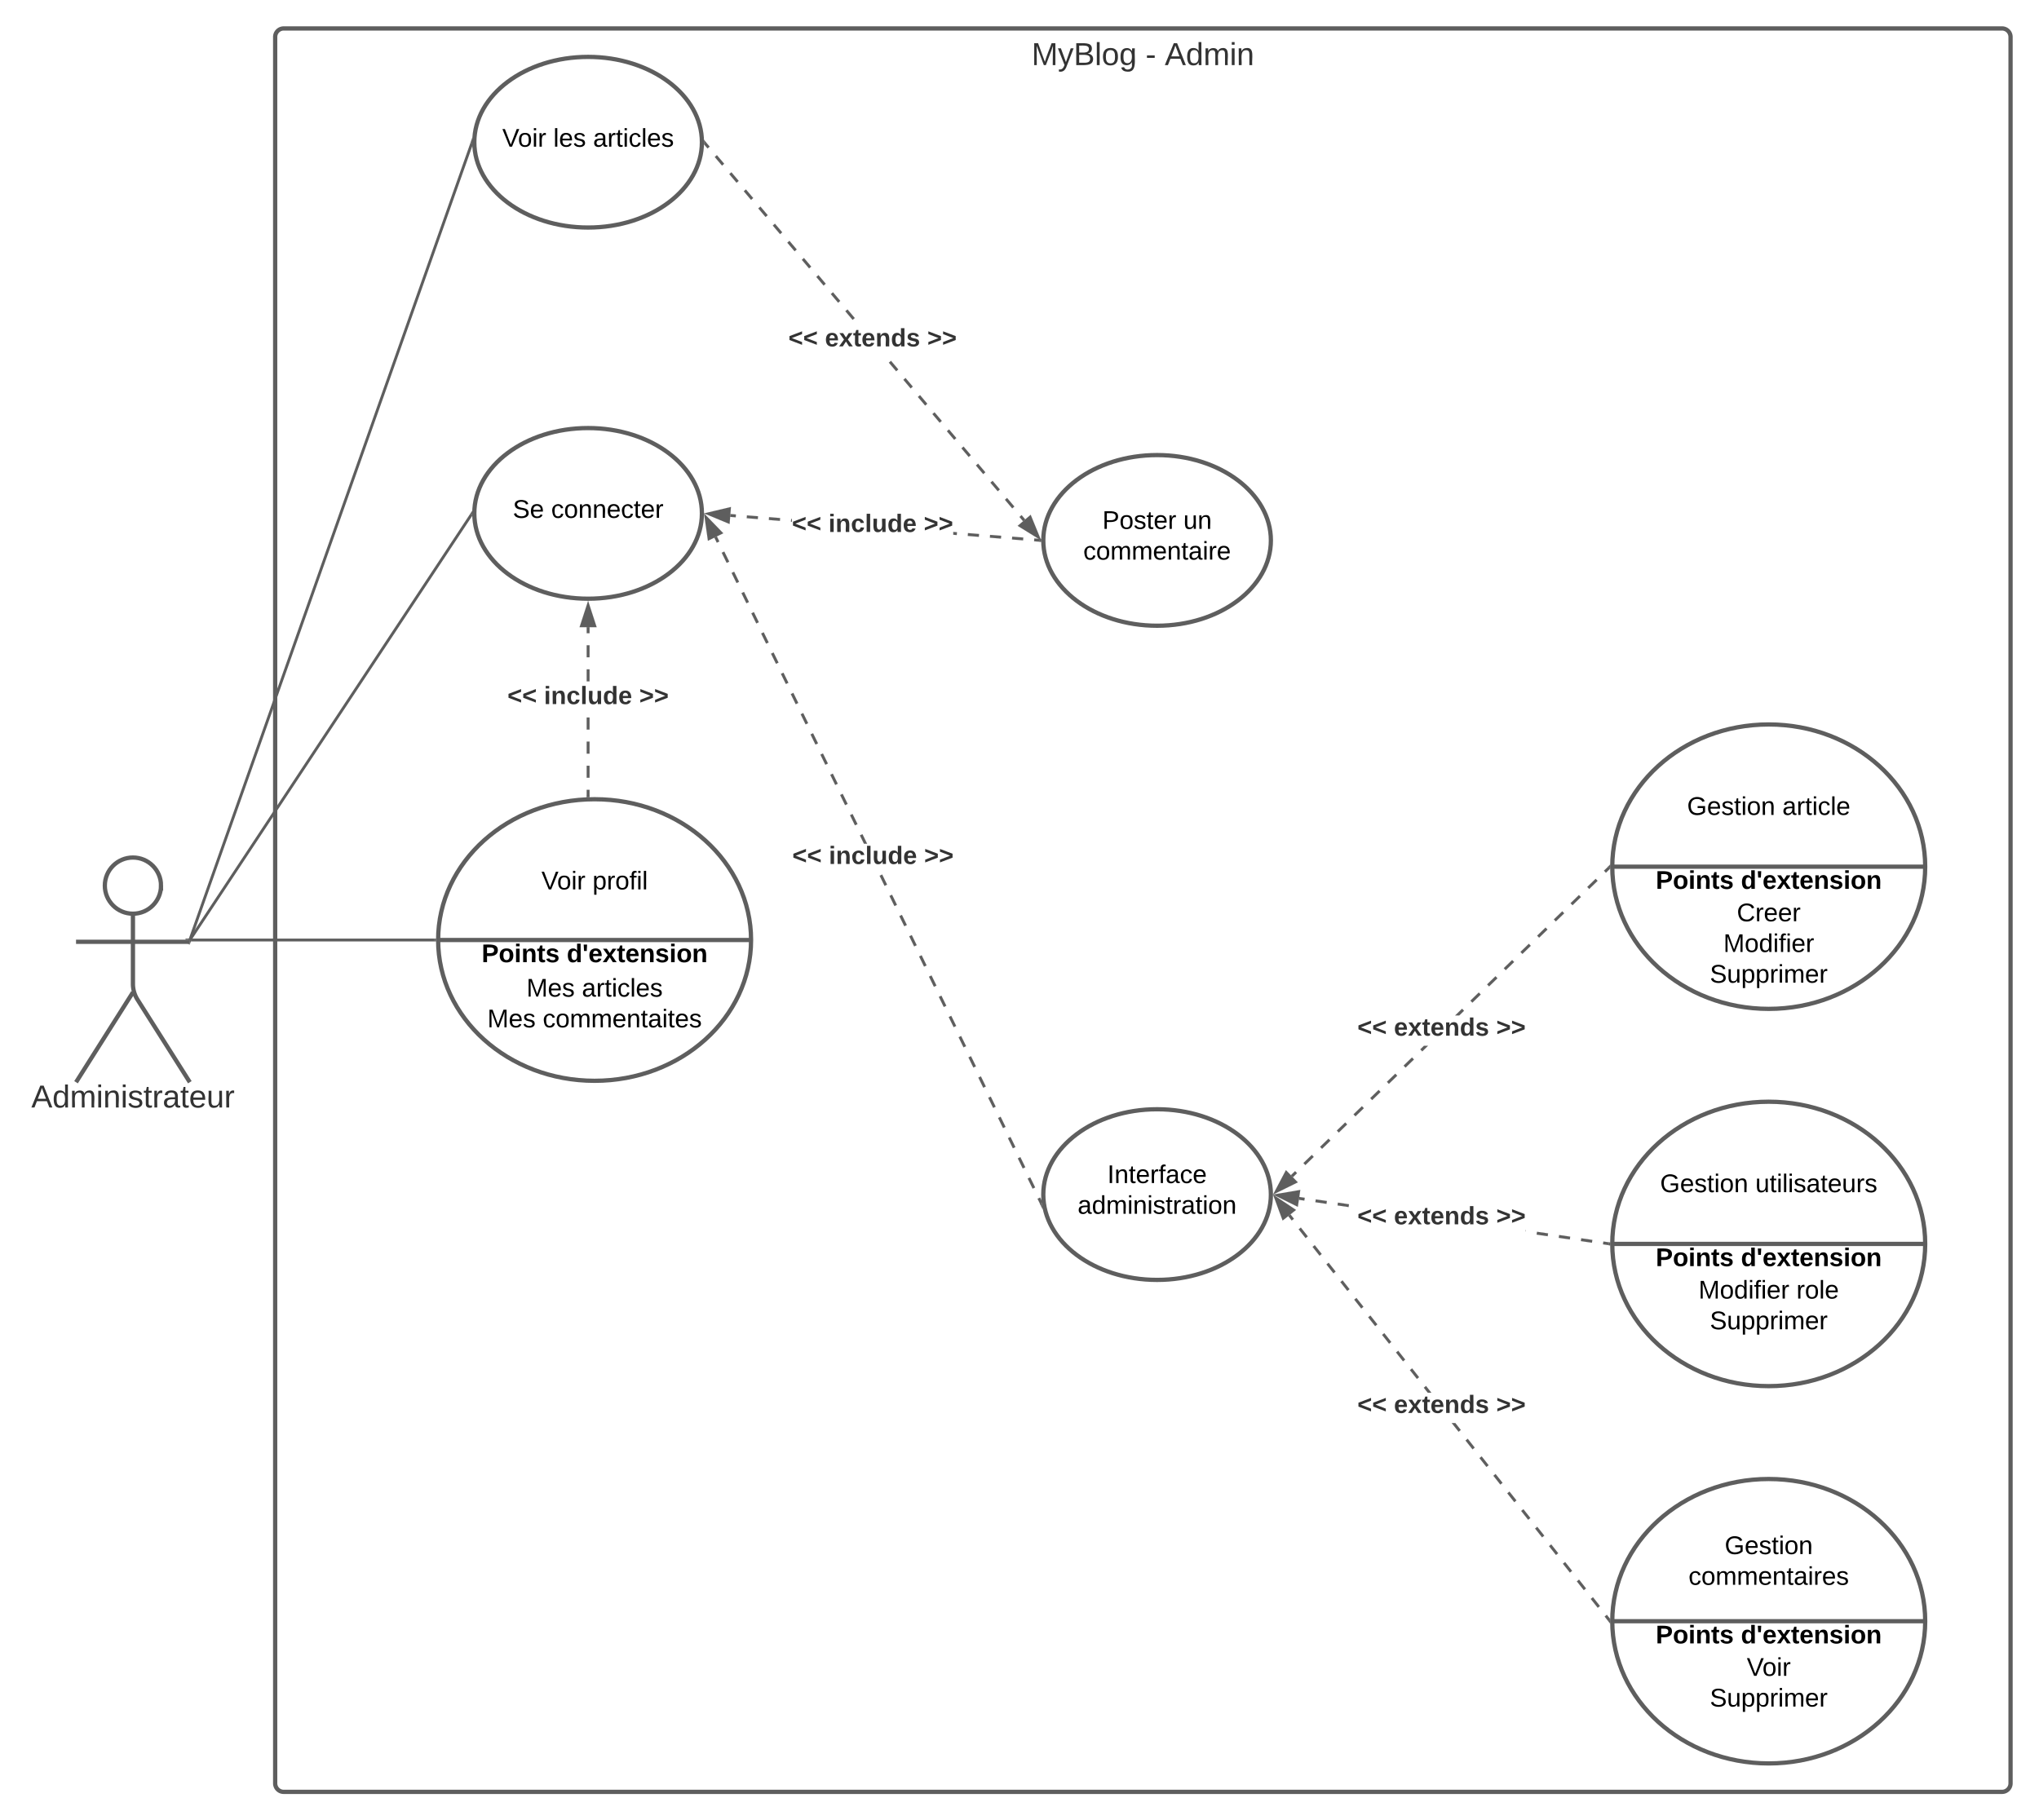 <svg xmlns="http://www.w3.org/2000/svg" xmlns:xlink="http://www.w3.org/1999/xlink" xmlns:lucid="lucid" width="1433.45" height="1280"><g transform="translate(13.451 -20)" lucid:page-tab-id="QV2JixvTphV6"><path d="M0 0h1870.87v1322.84H0z" fill="#fff"/><path d="M180 46a6 6 0 0 1 6-6h1208a6 6 0 0 1 6 6v1228a6 6 0 0 1-6 6H186a6 6 0 0 1-6-6z" stroke="#5e5e5e" stroke-width="3" fill-opacity="0"/><use xlink:href="#a" transform="matrix(1,0,0,1,188,48) translate(523.759 17.778)"/><use xlink:href="#b" transform="matrix(1,0,0,1,188,48) translate(603.883 17.778)"/><use xlink:href="#c" transform="matrix(1,0,0,1,188,48) translate(617.401 17.778)"/><path d="M99.75 642.75c0 10.9-8.84 19.75-19.75 19.75-10.9 0-19.75-8.84-19.75-19.75C60.25 631.85 69.1 623 80 623c10.9 0 19.75 8.84 19.75 19.75z" stroke="#5e5e5e" stroke-width="3" fill="#fff"/><path d="M80 662.5v49.3a20.7 20.7 0 0 0 3.2 11.07L120 781m-40-63.2L40 781m0-98.75h80" stroke="#5e5e5e" stroke-width="3" fill="none"/><path d="M40 629a6 6 0 0 1 6-6h68a6 6 0 0 1 6 6v168a6 6 0 0 1-6 6H46a6 6 0 0 1-6-6z" fill="none"/><use xlink:href="#d" transform="matrix(1,0,0,1,-40,781) translate(48.549 17.778)"/><path d="M480 381c0 33.14-35.82 60-80 60s-80-26.86-80-60 35.82-60 80-60 80 26.86 80 60z" stroke="#5e5e5e" stroke-width="3" fill="#fff"/><use xlink:href="#e" transform="matrix(1,0,0,1,320,321) translate(27.03 63.15)"/><use xlink:href="#f" transform="matrix(1,0,0,1,320,321) translate(54.03 63.15)"/><path d="M480 120c0 33.14-35.82 60-80 60s-80-26.86-80-60 35.82-60 80-60 80 26.86 80 60z" stroke="#5e5e5e" stroke-width="3" fill="#fff"/><use xlink:href="#g" transform="matrix(1,0,0,1,320,60) translate(19.655 63.15)"/><use xlink:href="#h" transform="matrix(1,0,0,1,320,60) translate(55.555 63.15)"/><use xlink:href="#i" transform="matrix(1,0,0,1,320,60) translate(83.505 63.15)"/><path d="M880 400c0 33.14-35.82 60-80 60s-80-26.86-80-60 35.82-60 80-60 80 26.86 80 60z" stroke="#5e5e5e" stroke-width="3" fill="#fff"/><use xlink:href="#j" transform="matrix(1,0,0,1,720,340) translate(41.53 51.9)"/><use xlink:href="#k" transform="matrix(1,0,0,1,720,340) translate(98.48 51.9)"/><use xlink:href="#l" transform="matrix(1,0,0,1,720,340) translate(28.105 73.5)"/><path d="M120.33 680.06l197.84-559.12" stroke="#5e5e5e" stroke-width="2" fill="none"/><path d="M121.28 680.37l-1.34 3.8-1.16-.42H120v-3h-.97l.37-1.05zM318.6 116.86v.2l-.1 2.92v.43l.03.7-1.3-.47 1.33-3.8z" stroke="#5e5e5e" stroke-width=".05" fill="#5e5e5e"/><path d="M120.55 680.17l197.4-298.34" stroke="#5e5e5e" stroke-width="2" fill="none"/><path d="M119.18 684.05l-.46-.3h.66zm2.22-3.35l-1.4 2.1v-2.05h-1.03l.76-1.16zM318.5 380.98v.43l.04.85-1.44-.95 1.46-2.2zM707.3 385.23l-1.52 1.3-2.55-3.02 1.53-1.28zm-7.64-9.04l-1.53 1.3-5.1-6.04 1.53-1.3zm-10.2-12.06l-1.53 1.3-5.1-6.03 1.53-1.28zm-10.2-12.05l-1.53 1.28-5.1-6.02 1.53-1.3zm-10.2-12.06l-1.53 1.3-5.1-6.03 1.53-1.28zM658.86 328l-1.53 1.28-5.1-6.02 1.53-1.3zm-10.2-12.06l-1.53 1.3-5.1-6.03 1.53-1.28zm-10.2-12.05l-1.53 1.28-5.1-6.02 1.53-1.3zm-10.2-12.06l-1.53 1.3-5.1-6.03 1.53-1.3zm-10.2-12.05l-1.53 1.28-5.1-6.02 1.53-1.3zm-30.6-36.16l-1.53 1.3-5.1-6.04 1.53-1.3zm-10.2-12.05l-1.53 1.28-5.1-6.03 1.53-1.3zm-10.2-12.06l-1.53 1.3-5.1-6.04 1.53-1.3zm-10.2-12.05l-1.53 1.28-5.1-6.03 1.53-1.3zm-10.2-12.07l-1.53 1.3-5.1-6.03 1.53-1.3zm-10.2-12.05l-1.53 1.3-5.1-6.03 1.53-1.3zm-10.2-12.05l-1.53 1.3-5.1-6.03 1.53-1.3zm-10.2-12.05l-1.53 1.3-5.1-6.03 1.53-1.3zm-10.2-12.05l-1.53 1.3-5.1-6.03 1.53-1.3zm-10.2-12.05l-1.53 1.3-5.1-6.03 1.53-1.3zm-10.2-12.05l-1.53 1.3-2.55-3.02 1.53-1.28z" stroke="#5e5e5e" stroke-width=".05" fill="#5e5e5e"/><path d="M482.93 120.14l-1.47 1.24.04-1.36v-.43l-.05-1.2z" fill="#5e5e5e"/><path d="M482.96 120.14l-1.53 1.3.05-1.42v-.43l-.06-1.28zm-1.44-.55v.42l-.04 1.3 1.4-1.2-1.4-1.65z" stroke="#5e5e5e" stroke-width=".05" fill="#5e5e5e"/><path d="M716.4 397.53l-12.75-7.9 7.08-5.98z" fill="#5e5e5e"/><path d="M718.5 400l-16.54-10.24 9.17-7.77zm-13.15-10.5l8.97 5.56-4-9.76z" stroke="#5e5e5e" stroke-width=".05" fill="#5e5e5e"/><use xlink:href="#m" transform="matrix(1,0,0,1,540.815,249.333) translate(0.005 14.222)"/><use xlink:href="#n" transform="matrix(1,0,0,1,540.815,249.333) translate(25.684 14.222)"/><use xlink:href="#o" transform="matrix(1,0,0,1,540.815,249.333) translate(97.635 14.222)"/><path d="M717.58 398.92l-.16 2-3.88-.3.16-2zm-11.65-.93l-.16 1.98-7.77-.62.16-2zm-15.54-1.26l-.17 2-7.77-.63.16-1.98zm-15.55-1.24l-.16 2-7.78-.63.16-2zm-15.54-1.25l-.15 2-2.43-.2v-2zm-116.02-9.3v2l-.68-.05.16-2zm-8.3-.66l-.15 1.98-7.77-.62.16-2zm-15.53-1.26l-.16 2-7.78-.63.16-1.98zm-15.54-1.25l-.15 2-3.9-.32.17-2z" stroke="#5e5e5e" stroke-width=".05" fill="#5e5e5e"/><path d="M498.58 387.02l-13.85-5.76 14.6-3.48z" fill="#5e5e5e"/><path d="M499.46 388.47L481.5 381l18.92-4.5zm-11.5-6.95l9.73 4.05.5-6.5z" stroke="#5e5e5e" stroke-width=".05" fill="#5e5e5e"/><path d="M718.53 399l-.03.98v.43l.02.6-1.12-.08.16-2z" fill="#5e5e5e"/><path d="M718.56 398.98l-.03 1v.43l.02.63-1.18-.1.16-2.04zm-1.13 1.9l1.07.1-.02-.57V400l.02-.96-.92-.07z" stroke="#5e5e5e" stroke-width=".05" fill="#5e5e5e"/><use xlink:href="#m" transform="matrix(1,0,0,1,543.284,379.833) translate(0.005 14.222)"/><use xlink:href="#p" transform="matrix(1,0,0,1,543.284,379.833) translate(25.684 14.222)"/><use xlink:href="#o" transform="matrix(1,0,0,1,543.284,379.833) translate(92.696 14.222)"/><path d="M880 860c0 33.14-35.82 60-80 60s-80-26.86-80-60 35.82-60 80-60 80 26.86 80 60z" stroke="#5e5e5e" stroke-width="3" fill="#fff"/><use xlink:href="#q" transform="matrix(1,0,0,1,720,800) translate(45.03 51.9)"/><use xlink:href="#r" transform="matrix(1,0,0,1,720,800) translate(24.13 73.5)"/><path d="M719.5 865.6l-1.8.9-1.74-3.56 1.8-.88zm-5.22-10.64l-1.8.88-3.46-7.1 1.8-.87zm-6.93-14.2l-1.8.9-3.47-7.1 1.8-.9zm-6.94-14.2l-1.8.9-3.46-7.1 1.8-.88zm-6.93-14.18l-1.8.88-3.47-7.1 1.8-.88zm-6.94-14.2l-1.8.88-3.47-7.1 1.8-.87zm-6.94-14.2l-1.8.9-3.47-7.1 1.8-.9zm-6.95-14.2l-1.8.9-3.46-7.1 1.8-.88zm-6.93-14.18l-1.8.88-3.47-7.1 1.8-.88zm-6.94-14.2l-1.8.88-3.47-7.1 1.8-.87zm-6.94-14.2l-1.8.9-3.47-7.1 1.8-.9zm-6.94-14.18l-1.8.87-3.47-7.1 1.8-.88zm-6.94-14.2l-1.8.88-3.46-7.1 1.8-.88zm-6.94-14.2l-1.8.88-3.46-7.1 1.8-.87zm-6.93-14.2l-1.8.9-3.48-7.1 1.8-.9zm-6.95-14.18l-1.8.88-3.47-7.1 1.8-.88zm-6.94-14.2l-1.8.88-3.46-7.1 1.8-.88zm-14.04-28.73h-2.22l-2.87-5.87 1.8-.88zm-6.76-13.84l-1.8.88-3.47-7.1 1.8-.88zm-6.94-14.2l-1.8.88-3.47-7.1 1.8-.87zm-6.94-14.2l-1.8.9-3.47-7.1 1.8-.9zm-6.94-14.2l-1.8.9-3.47-7.1 1.8-.88zm-6.94-14.18l-1.8.88-3.47-7.1 1.8-.88zm-6.94-14.2l-1.8.88-3.46-7.1 1.8-.87zm-6.94-14.2l-1.8.9-3.46-7.1 1.8-.9zm-6.93-14.18l-1.8.87-3.47-7.1 1.8-.87zm-6.94-14.2l-1.8.88-3.48-7.1 1.8-.88zm-6.95-14.2l-1.8.88-3.47-7.1 1.8-.87zM520 457.5l-1.78.9-3.48-7.1 1.8-.9zm-6.93-14.18l-1.8.87-3.46-7.1 1.8-.88zm-6.94-14.2l-1.8.88-3.46-7.1 1.8-.88zm-6.93-14.2l-1.8.88-3.47-7.1 1.8-.87zm-6.94-14.2l-1.8.9-1.73-3.56 1.8-.88z" stroke="#5e5e5e" stroke-width=".05" fill="#5e5e5e"/><path d="M493.35 394.7l-8.33 4.06-2.1-14.85z" fill="#5e5e5e"/><path d="M495.03 394.98l-10.8 5.28L481.5 381zm-9.2 2.28l5.85-2.87-7.34-7.58z" stroke="#5e5e5e" stroke-width=".05" fill="#5e5e5e"/><path d="M718.92 866.27l.48 2.93.2.8-.15.08-1.77-3.62 1.2-.58z" fill="#5e5e5e"/><path d="M718.94 866.27l.5 2.92.18.82-.18.1-1.8-3.67 1.26-.6zm-1.23.2l1.76 3.58.1-.05-.18-.8-.5-2.92-.02-.36z" stroke="#5e5e5e" stroke-width=".05" fill="#5e5e5e"/><use xlink:href="#m" transform="matrix(1,0,0,1,543.549,613.307) translate(0.005 14.222)"/><use xlink:href="#p" transform="matrix(1,0,0,1,543.549,613.307) translate(25.684 14.222)"/><use xlink:href="#o" transform="matrix(1,0,0,1,543.549,613.307) translate(92.696 14.222)"/><path d="M1340 629.42c0 55.23-49.25 100-110 100s-110-44.77-110-100 49.25-100 110-100 110 44.77 110 100zm-220 0h220" stroke="#5e5e5e" stroke-width="3" fill="#fff"/><use xlink:href="#s" transform="matrix(1,0,0,1,1153,549.417) translate(19.6 43.6)"/><use xlink:href="#t" transform="matrix(1,0,0,1,1153,549.417) translate(86.55 43.6)"/><use xlink:href="#u" transform="matrix(1,0,0,1,1153,653.417) translate(54.575 14.4)"/><use xlink:href="#v" transform="matrix(1,0,0,1,1153,653.417) translate(45.1 36)"/><use xlink:href="#w" transform="matrix(1,0,0,1,1153,653.417) translate(35.6 57.6)"/><use xlink:href="#x" transform="matrix(1,0,0,1,1153,653.417) translate(77 79.2)"/><use xlink:href="#y" transform="matrix(1,0,0,1,1120,629.417) translate(30.575 15.6)"/><use xlink:href="#z" transform="matrix(1,0,0,1,1120,629.417) translate(90.425 15.6)"/><path d="M898.4 844.96l-2.94 2.86-1.4-1.44 2.94-2.85zm11.73-11.42l-5.87 5.7-1.4-1.42 5.88-5.7zm11.74-11.42l-5.87 5.7-1.4-1.42 5.87-5.7zm11.74-11.42l-5.86 5.7-1.4-1.42 5.87-5.7zm11.75-11.42l-5.87 5.7-1.4-1.42 5.87-5.7zm11.73-11.42l-5.87 5.7-1.38-1.42 5.87-5.72zm11.74-11.42l-5.87 5.7-1.4-1.42 5.88-5.72zm11.74-11.42l-5.87 5.7-1.4-1.43 5.86-5.7zm5.87-5.7l-1.4-1.45 2.57-2.5h2.87zm29.34-28.56l-3.37 3.28h-2.87l4.85-4.72zm11.74-11.42l-5.86 5.7-1.4-1.43 5.88-5.7zm11.75-11.42l-5.87 5.7-1.4-1.43 5.87-5.72zM1051 696.5l-5.88 5.7-1.4-1.43 5.87-5.7zm11.72-11.42l-5.86 5.7-1.4-1.43 5.87-5.7zm11.74-11.42l-5.87 5.7-1.4-1.43 5.87-5.7zm11.74-11.42l-5.87 5.7-1.4-1.43 5.88-5.7zm11.74-11.42l-5.87 5.7-1.4-1.43 5.87-5.72zm11.74-11.42l-5.87 5.7-1.4-1.43 5.88-5.7zm8.8-8.57l-2.93 2.86-1.4-1.45 2.94-2.85z" stroke="#5e5e5e" stroke-width=".05" fill="#5e5e5e"/><path d="M897.28 851.12l-13.46 6.62 7-13.27z" fill="#5e5e5e"/><path d="M898.95 851.4L881.5 860l9.07-17.2zm-12.8 4.1l9.45-4.67-4.55-4.67z" stroke="#5e5e5e" stroke-width=".05" fill="#5e5e5e"/><path d="M1118.5 629.4l.02 1.4-1.45-1.38 1.46-1.43z" fill="#5e5e5e"/><path d="M1118.53 629.4v1.46l-1.5-1.44 1.53-1.5zm-1.43.02l1.4 1.32-.03-1.33.04-1.35z" stroke="#5e5e5e" stroke-width=".05" fill="#5e5e5e"/><use xlink:href="#m" transform="matrix(1,0,0,1,940.815,734.042) translate(0.005 14.222)"/><use xlink:href="#n" transform="matrix(1,0,0,1,940.815,734.042) translate(25.684 14.222)"/><use xlink:href="#o" transform="matrix(1,0,0,1,940.815,734.042) translate(97.635 14.222)"/><path d="M1340 1160c0 55.23-49.25 100-110 100s-110-44.77-110-100 49.25-100 110-100 110 44.77 110 100zm-220 0h220" stroke="#5e5e5e" stroke-width="3" fill="#fff"/><use xlink:href="#A" transform="matrix(1,0,0,1,1153,1080) translate(46.025 32.8)"/><use xlink:href="#B" transform="matrix(1,0,0,1,1153,1080) translate(20.6 54.4)"/><use xlink:href="#C" transform="matrix(1,0,0,1,1153,1184) translate(61.55 14.4)"/><use xlink:href="#w" transform="matrix(1,0,0,1,1153,1184) translate(35.6 36)"/><use xlink:href="#x" transform="matrix(1,0,0,1,1153,1184) translate(77 57.6)"/><use xlink:href="#y" transform="matrix(1,0,0,1,1120,1160) translate(30.575 15.6)"/><use xlink:href="#z" transform="matrix(1,0,0,1,1120,1160) translate(90.425 15.6)"/><path d="M1340 894.7c0 55.24-49.25 100-110 100s-110-44.76-110-100c0-55.22 49.25-100 110-100s110 44.78 110 100zm-220 0h220" stroke="#5e5e5e" stroke-width="3" fill="#fff"/><use xlink:href="#s" transform="matrix(1,0,0,1,1153,814.709) translate(0.625 43.6)"/><use xlink:href="#D" transform="matrix(1,0,0,1,1153,814.709) translate(67.575 43.6)"/><use xlink:href="#E" transform="matrix(1,0,0,1,1153,918.709) translate(27.65 14.4)"/><use xlink:href="#F" transform="matrix(1,0,0,1,1153,918.709) translate(96.45 14.4)"/><use xlink:href="#w" transform="matrix(1,0,0,1,1153,918.709) translate(35.6 36)"/><use xlink:href="#x" transform="matrix(1,0,0,1,1153,918.709) translate(77 57.6)"/><g><use xlink:href="#y" transform="matrix(1,0,0,1,1120,894.709) translate(30.575 15.6)"/><use xlink:href="#z" transform="matrix(1,0,0,1,1120,894.709) translate(90.425 15.6)"/></g><path d="M1117.65 893.57l-.28 1.98-3.9-.57.3-1.98zm-11.66-1.7l-.3 1.98-7.77-1.14.3-1.97zm-15.56-2.28l-.3 1.97-7.76-1.14.3-1.98zm-15.55-2.3l-.3 2-7.77-1.15.3-1.98zm-15.56-2.27l-.15 1.07-.02-1.1zm-124.4-18.2l-.3 1.96-7.76-1.14.28-1.98zm-15.55-2.3l-.3 2-7.78-1.15.3-1.98zm-15.56-2.27l-.3 1.98-3.88-.57.3-1.98z" stroke="#5e5e5e" stroke-width=".05" fill="#5e5e5e"/><path d="M898.15 867.12l-13.45-6.65 14.8-2.52z" fill="#5e5e5e"/><path d="M898.94 868.63L881.5 860l19.18-3.27zm-11.04-7.7l9.46 4.7.94-6.46z" stroke="#5e5e5e" stroke-width=".05" fill="#5e5e5e"/><path d="M1118.52 893.7l-.02 1v1.02l-1.16-.17.3-1.98z" fill="#5e5e5e"/><path d="M1118.55 893.68l-.02 1.02v1.05l-1.22-.18.3-2.03zm-1.18 1.85l1.12.16-.03-1 .03-.98-.85-.12z" stroke="#5e5e5e" stroke-width=".05" fill="#5e5e5e"/><g><use xlink:href="#m" transform="matrix(1,0,0,1,940.815,866.688) translate(0.005 14.222)"/><use xlink:href="#n" transform="matrix(1,0,0,1,940.815,866.688) translate(25.684 14.222)"/><use xlink:href="#o" transform="matrix(1,0,0,1,940.815,866.688) translate(97.635 14.222)"/></g><path d="M1118.66 1158.6l-1.57 1.24-2.45-3.1 1.57-1.24zm-7.33-9.3l-1.57 1.25-4.9-6.2 1.58-1.23zm-9.78-12.37l-1.57 1.24-4.9-6.2 1.58-1.23zm-9.78-12.37l-1.57 1.24-4.9-6.2 1.58-1.23zm-9.78-12.38l-1.58 1.24-4.88-6.2 1.57-1.23zm-9.78-12.38l-1.57 1.24-4.9-6.2 1.58-1.23zm-9.78-12.38l-1.57 1.24-4.9-6.2 1.58-1.23zm-9.78-12.38l-1.57 1.24-4.9-6.2 1.57-1.23zm-9.78-12.38l-1.57 1.24-4.88-6.18 1.57-1.24zm-9.78-12.37l-1.57 1.23-4.9-6.2 1.58-1.23zm-9.78-12.4l-1.57 1.25-4.9-6.2 1.58-1.23zm-9.78-12.37l-1.57 1.24-4.82-6.1h2.55zm-20.7-26.2h-2.54l-2.77-3.5 1.57-1.25zm-8.63-10.93l-1.56 1.24-4.9-6.2 1.58-1.23zm-9.77-12.38l-1.57 1.24-4.9-6.2 1.58-1.23zm-9.78-12.38l-1.57 1.24-4.9-6.2 1.58-1.23zm-9.78-12.38l-1.57 1.24-4.9-6.2 1.58-1.23zm-9.78-12.38l-1.58 1.24-4.9-6.2 1.58-1.23zm-9.8-12.38l-1.56 1.25-4.88-6.2 1.56-1.23zm-9.76-12.37l-1.57 1.24-4.9-6.2 1.57-1.23zm-9.78-12.38L914.2 903l-4.9-6.2 1.57-1.24zm-9.78-12.38l-1.57 1.24-4.88-6.18 1.57-1.24zM896.2 877l-1.57 1.23-2.45-3.1 1.57-1.23z" stroke="#5e5e5e" stroke-width=".05" fill="#5e5e5e"/><path d="M896 870.86l-7.3 5.75-5.2-14.06z" fill="#5e5e5e"/><path d="M897.7 870.8l-9.45 7.45L881.5 860zm-8.53 4.17l5.12-4.04-8.8-5.85z" stroke="#5e5e5e" stroke-width=".05" fill="#5e5e5e"/><path d="M1118.5 1160l.02 1.64-1.44-1.83 1.45-1.13z" fill="#5e5e5e"/><path d="M1118.53 1160l.02 1.7-1.5-1.9 1.5-1.18zm-1.4-.18l1.36 1.75-.03-1.58.03-1.28z" stroke="#5e5e5e" stroke-width=".05" fill="#5e5e5e"/><g><use xlink:href="#m" transform="matrix(1,0,0,1,940.815,999.333) translate(0.005 14.222)"/><use xlink:href="#n" transform="matrix(1,0,0,1,940.815,999.333) translate(25.684 14.222)"/><use xlink:href="#o" transform="matrix(1,0,0,1,940.815,999.333) translate(97.635 14.222)"/></g><path d="M514.56 681c0 54.68-49.24 99-110 99-60.75 0-110-44.32-110-99s49.25-99 110-99 110 44.32 110 99zm-220 0h220" stroke="#5e5e5e" stroke-width="3" fill="#fff"/><g><use xlink:href="#g" transform="matrix(1,0,0,1,327.564,601.8) translate(39.625 43.6)"/><use xlink:href="#G" transform="matrix(1,0,0,1,327.564,601.8) translate(75.525 43.6)"/></g><g><use xlink:href="#H" transform="matrix(1,0,0,1,327.564,705) translate(29.1 15.8)"/><use xlink:href="#I" transform="matrix(1,0,0,1,327.564,705) translate(68.05 15.8)"/><use xlink:href="#H" transform="matrix(1,0,0,1,327.564,705) translate(1.6 37.4)"/><use xlink:href="#J" transform="matrix(1,0,0,1,327.564,705) translate(40.55 37.4)"/></g><g><use xlink:href="#y" transform="matrix(1,0,0,1,294.564,681) translate(30.575 15.6)"/><use xlink:href="#z" transform="matrix(1,0,0,1,294.564,681) translate(90.425 15.6)"/></g><path d="M292.06 681H121" stroke="#5e5e5e" stroke-width="2" fill="none"/><path d="M293.06 681l.02 1h-1.04v-2h1.05zM121.03 682H120v-1.25h-3V680h4.03zM401 579.6h-2v-4.23h2zm0-12.7h-2v-8.47h2zm0-16.94h-2v-8.48h2zm0-16.95h-2v-8.46h2zm0-33.88h-2v-8.47h2zm0-16.94h-2v-8.47h2zm0-16.94h-2V461h2z" stroke="#5e5e5e" stroke-width=".05" fill="#5e5e5e"/><path d="M404.63 460h-9.26l4.63-14.26z" fill="#5e5e5e"/><path d="M406 461h-12l6-18.5zm-9.26-2h6.52L400 448.97z" stroke="#5e5e5e" stroke-width=".05" fill="#5e5e5e"/><path d="M401 580.56l-2 .1v-1.08h2z" fill="#5e5e5e"/><path d="M401.02 580.58l-2.04.1v-1.13h2.04zm-2-.98v1.03l1.96-.1v-.92z" stroke="#5e5e5e" stroke-width=".05" fill="#5e5e5e"/><g><use xlink:href="#m" transform="matrix(1,0,0,1,343.284,500.886) translate(0.005 14.222)"/><use xlink:href="#p" transform="matrix(1,0,0,1,343.284,500.886) translate(25.684 14.222)"/><use xlink:href="#o" transform="matrix(1,0,0,1,343.284,500.886) translate(92.696 14.222)"/></g><defs><path fill="#333" d="M240 0l2-218c-23 76-54 145-80 218h-23L58-218 59 0H30v-248h44l77 211c21-75 51-140 76-211h43V0h-30" id="K"/><path fill="#333" d="M179-190L93 31C79 59 56 82 12 73V49c39 6 53-20 64-50L1-190h34L92-34l54-156h33" id="L"/><path fill="#333" d="M160-131c35 5 61 23 61 61C221 17 115-2 30 0v-248c76 3 177-17 177 60 0 33-19 50-47 57zm-97-11c50-1 110 9 110-42 0-47-63-36-110-37v79zm0 115c55-2 124 14 124-45 0-56-70-42-124-44v89" id="M"/><path fill="#333" d="M24 0v-261h32V0H24" id="N"/><path fill="#333" d="M100-194c62-1 85 37 85 99 1 63-27 99-86 99S16-35 15-95c0-66 28-99 85-99zM99-20c44 1 53-31 53-75 0-43-8-75-51-75s-53 32-53 75 10 74 51 75" id="O"/><path fill="#333" d="M177-190C167-65 218 103 67 71c-23-6-38-20-44-43l32-5c15 47 100 32 89-28v-30C133-14 115 1 83 1 29 1 15-40 15-95c0-56 16-97 71-98 29-1 48 16 59 35 1-10 0-23 2-32h30zM94-22c36 0 50-32 50-73 0-42-14-75-50-75-39 0-46 34-46 75s6 73 46 73" id="P"/><g id="a"><use transform="matrix(0.062,0,0,0.062,0,0)" xlink:href="#K"/><use transform="matrix(0.062,0,0,0.062,18.457,0)" xlink:href="#L"/><use transform="matrix(0.062,0,0,0.062,29.568,0)" xlink:href="#M"/><use transform="matrix(0.062,0,0,0.062,44.383,0)" xlink:href="#N"/><use transform="matrix(0.062,0,0,0.062,49.259,0)" xlink:href="#O"/><use transform="matrix(0.062,0,0,0.062,61.605,0)" xlink:href="#P"/></g><path fill="#333" d="M16-82v-28h88v28H16" id="Q"/><use transform="matrix(0.062,0,0,0.062,0,0)" xlink:href="#Q" id="b"/><path fill="#333" d="M205 0l-28-72H64L36 0H1l101-248h38L239 0h-34zm-38-99l-47-123c-12 45-31 82-46 123h93" id="R"/><path fill="#333" d="M85-194c31 0 48 13 60 33l-1-100h32l1 261h-30c-2-10 0-23-3-31C134-8 116 4 85 4 32 4 16-35 15-94c0-66 23-100 70-100zm9 24c-40 0-46 34-46 75 0 40 6 74 45 74 42 0 51-32 51-76 0-42-9-74-50-73" id="S"/><path fill="#333" d="M210-169c-67 3-38 105-44 169h-31v-121c0-29-5-50-35-48C34-165 62-65 56 0H25l-1-190h30c1 10-1 24 2 32 10-44 99-50 107 0 11-21 27-35 58-36 85-2 47 119 55 194h-31v-121c0-29-5-49-35-48" id="T"/><path fill="#333" d="M24-231v-30h32v30H24zM24 0v-190h32V0H24" id="U"/><path fill="#333" d="M117-194c89-4 53 116 60 194h-32v-121c0-31-8-49-39-48C34-167 62-67 57 0H25l-1-190h30c1 10-1 24 2 32 11-22 29-35 61-36" id="V"/><g id="c"><use transform="matrix(0.062,0,0,0.062,0,0)" xlink:href="#R"/><use transform="matrix(0.062,0,0,0.062,14.815,0)" xlink:href="#S"/><use transform="matrix(0.062,0,0,0.062,27.16,0)" xlink:href="#T"/><use transform="matrix(0.062,0,0,0.062,45.617,0)" xlink:href="#U"/><use transform="matrix(0.062,0,0,0.062,50.494,0)" xlink:href="#V"/></g><path fill="#333" d="M135-143c-3-34-86-38-87 0 15 53 115 12 119 90S17 21 10-45l28-5c4 36 97 45 98 0-10-56-113-15-118-90-4-57 82-63 122-42 12 7 21 19 24 35" id="W"/><path fill="#333" d="M59-47c-2 24 18 29 38 22v24C64 9 27 4 27-40v-127H5v-23h24l9-43h21v43h35v23H59v120" id="X"/><path fill="#333" d="M114-163C36-179 61-72 57 0H25l-1-190h30c1 12-1 29 2 39 6-27 23-49 58-41v29" id="Y"/><path fill="#333" d="M141-36C126-15 110 5 73 4 37 3 15-17 15-53c-1-64 63-63 125-63 3-35-9-54-41-54-24 1-41 7-42 31l-33-3c5-37 33-52 76-52 45 0 72 20 72 64v82c-1 20 7 32 28 27v20c-31 9-61-2-59-35zM48-53c0 20 12 33 32 33 41-3 63-29 60-74-43 2-92-5-92 41" id="Z"/><path fill="#333" d="M100-194c63 0 86 42 84 106H49c0 40 14 67 53 68 26 1 43-12 49-29l28 8c-11 28-37 45-77 45C44 4 14-33 15-96c1-61 26-98 85-98zm52 81c6-60-76-77-97-28-3 7-6 17-6 28h103" id="aa"/><path fill="#333" d="M84 4C-5 8 30-112 23-190h32v120c0 31 7 50 39 49 72-2 45-101 50-169h31l1 190h-30c-1-10 1-25-2-33-11 22-28 36-60 37" id="ab"/><g id="d"><use transform="matrix(0.062,0,0,0.062,0,0)" xlink:href="#R"/><use transform="matrix(0.062,0,0,0.062,14.815,0)" xlink:href="#S"/><use transform="matrix(0.062,0,0,0.062,27.16,0)" xlink:href="#T"/><use transform="matrix(0.062,0,0,0.062,45.617,0)" xlink:href="#U"/><use transform="matrix(0.062,0,0,0.062,50.494,0)" xlink:href="#V"/><use transform="matrix(0.062,0,0,0.062,62.84,0)" xlink:href="#U"/><use transform="matrix(0.062,0,0,0.062,67.716,0)" xlink:href="#W"/><use transform="matrix(0.062,0,0,0.062,78.827,0)" xlink:href="#X"/><use transform="matrix(0.062,0,0,0.062,85,0)" xlink:href="#Y"/><use transform="matrix(0.062,0,0,0.062,92.346,0)" xlink:href="#Z"/><use transform="matrix(0.062,0,0,0.062,104.691,0)" xlink:href="#X"/><use transform="matrix(0.062,0,0,0.062,110.864,0)" xlink:href="#aa"/><use transform="matrix(0.062,0,0,0.062,123.21,0)" xlink:href="#ab"/><use transform="matrix(0.062,0,0,0.062,135.556,0)" xlink:href="#Y"/></g><path d="M185-189c-5-48-123-54-124 2 14 75 158 14 163 119 3 78-121 87-175 55-17-10-28-26-33-46l33-7c5 56 141 63 141-1 0-78-155-14-162-118-5-82 145-84 179-34 5 7 8 16 11 25" id="ac"/><path d="M100-194c63 0 86 42 84 106H49c0 40 14 67 53 68 26 1 43-12 49-29l28 8c-11 28-37 45-77 45C44 4 14-33 15-96c1-61 26-98 85-98zm52 81c6-60-76-77-97-28-3 7-6 17-6 28h103" id="ad"/><g id="e"><use transform="matrix(0.05,0,0,0.05,0,0)" xlink:href="#ac"/><use transform="matrix(0.05,0,0,0.05,12,0)" xlink:href="#ad"/></g><path d="M96-169c-40 0-48 33-48 73s9 75 48 75c24 0 41-14 43-38l32 2c-6 37-31 61-74 61-59 0-76-41-82-99-10-93 101-131 147-64 4 7 5 14 7 22l-32 3c-4-21-16-35-41-35" id="ae"/><path d="M100-194c62-1 85 37 85 99 1 63-27 99-86 99S16-35 15-95c0-66 28-99 85-99zM99-20c44 1 53-31 53-75 0-43-8-75-51-75s-53 32-53 75 10 74 51 75" id="af"/><path d="M117-194c89-4 53 116 60 194h-32v-121c0-31-8-49-39-48C34-167 62-67 57 0H25l-1-190h30c1 10-1 24 2 32 11-22 29-35 61-36" id="ag"/><path d="M59-47c-2 24 18 29 38 22v24C64 9 27 4 27-40v-127H5v-23h24l9-43h21v43h35v23H59v120" id="ah"/><path d="M114-163C36-179 61-72 57 0H25l-1-190h30c1 12-1 29 2 39 6-27 23-49 58-41v29" id="ai"/><g id="f"><use transform="matrix(0.05,0,0,0.05,0,0)" xlink:href="#ae"/><use transform="matrix(0.05,0,0,0.05,9,0)" xlink:href="#af"/><use transform="matrix(0.05,0,0,0.05,19,0)" xlink:href="#ag"/><use transform="matrix(0.05,0,0,0.05,29,0)" xlink:href="#ag"/><use transform="matrix(0.05,0,0,0.05,39,0)" xlink:href="#ad"/><use transform="matrix(0.05,0,0,0.05,49,0)" xlink:href="#ae"/><use transform="matrix(0.05,0,0,0.05,58,0)" xlink:href="#ah"/><use transform="matrix(0.05,0,0,0.05,63,0)" xlink:href="#ad"/><use transform="matrix(0.05,0,0,0.05,73,0)" xlink:href="#ai"/></g><path d="M137 0h-34L2-248h35l83 218 83-218h36" id="aj"/><path d="M24-231v-30h32v30H24zM24 0v-190h32V0H24" id="ak"/><g id="g"><use transform="matrix(0.05,0,0,0.05,0,0)" xlink:href="#aj"/><use transform="matrix(0.05,0,0,0.05,11,0)" xlink:href="#af"/><use transform="matrix(0.05,0,0,0.05,21,0)" xlink:href="#ak"/><use transform="matrix(0.05,0,0,0.05,24.95,0)" xlink:href="#ai"/></g><path d="M24 0v-261h32V0H24" id="al"/><path d="M135-143c-3-34-86-38-87 0 15 53 115 12 119 90S17 21 10-45l28-5c4 36 97 45 98 0-10-56-113-15-118-90-4-57 82-63 122-42 12 7 21 19 24 35" id="am"/><g id="h"><use transform="matrix(0.05,0,0,0.05,0,0)" xlink:href="#al"/><use transform="matrix(0.05,0,0,0.05,3.95,0)" xlink:href="#ad"/><use transform="matrix(0.05,0,0,0.05,13.95,0)" xlink:href="#am"/></g><path d="M141-36C126-15 110 5 73 4 37 3 15-17 15-53c-1-64 63-63 125-63 3-35-9-54-41-54-24 1-41 7-42 31l-33-3c5-37 33-52 76-52 45 0 72 20 72 64v82c-1 20 7 32 28 27v20c-31 9-61-2-59-35zM48-53c0 20 12 33 32 33 41-3 63-29 60-74-43 2-92-5-92 41" id="an"/><g id="i"><use transform="matrix(0.05,0,0,0.05,0,0)" xlink:href="#an"/><use transform="matrix(0.05,0,0,0.05,10,0)" xlink:href="#ai"/><use transform="matrix(0.05,0,0,0.05,15.95,0)" xlink:href="#ah"/><use transform="matrix(0.05,0,0,0.05,20.95,0)" xlink:href="#ak"/><use transform="matrix(0.05,0,0,0.05,24.9,0)" xlink:href="#ae"/><use transform="matrix(0.05,0,0,0.05,33.9,0)" xlink:href="#al"/><use transform="matrix(0.05,0,0,0.05,37.85,0)" xlink:href="#ad"/><use transform="matrix(0.05,0,0,0.05,47.85,0)" xlink:href="#am"/></g><path d="M30-248c87 1 191-15 191 75 0 78-77 80-158 76V0H30v-248zm33 125c57 0 124 11 124-50 0-59-68-47-124-48v98" id="ao"/><g id="j"><use transform="matrix(0.05,0,0,0.05,0,0)" xlink:href="#ao"/><use transform="matrix(0.05,0,0,0.05,12,0)" xlink:href="#af"/><use transform="matrix(0.05,0,0,0.05,22,0)" xlink:href="#am"/><use transform="matrix(0.05,0,0,0.05,31,0)" xlink:href="#ah"/><use transform="matrix(0.05,0,0,0.05,36,0)" xlink:href="#ad"/><use transform="matrix(0.05,0,0,0.05,46,0)" xlink:href="#ai"/></g><path d="M84 4C-5 8 30-112 23-190h32v120c0 31 7 50 39 49 72-2 45-101 50-169h31l1 190h-30c-1-10 1-25-2-33-11 22-28 36-60 37" id="ap"/><g id="k"><use transform="matrix(0.05,0,0,0.05,0,0)" xlink:href="#ap"/><use transform="matrix(0.05,0,0,0.05,10,0)" xlink:href="#ag"/></g><path d="M210-169c-67 3-38 105-44 169h-31v-121c0-29-5-50-35-48C34-165 62-65 56 0H25l-1-190h30c1 10-1 24 2 32 10-44 99-50 107 0 11-21 27-35 58-36 85-2 47 119 55 194h-31v-121c0-29-5-49-35-48" id="aq"/><g id="l"><use transform="matrix(0.05,0,0,0.05,0,0)" xlink:href="#ae"/><use transform="matrix(0.05,0,0,0.05,9,0)" xlink:href="#af"/><use transform="matrix(0.05,0,0,0.05,19,0)" xlink:href="#aq"/><use transform="matrix(0.05,0,0,0.05,33.95,0)" xlink:href="#aq"/><use transform="matrix(0.05,0,0,0.05,48.9,0)" xlink:href="#ad"/><use transform="matrix(0.05,0,0,0.05,58.9,0)" xlink:href="#ag"/><use transform="matrix(0.05,0,0,0.05,68.9,0)" xlink:href="#ah"/><use transform="matrix(0.05,0,0,0.05,73.9,0)" xlink:href="#an"/><use transform="matrix(0.05,0,0,0.05,83.9,0)" xlink:href="#ak"/><use transform="matrix(0.05,0,0,0.05,87.85,0)" xlink:href="#ai"/><use transform="matrix(0.05,0,0,0.05,93.8,0)" xlink:href="#ad"/></g><path fill="#333" d="M15-91v-56l181-69v40L49-119l147 57v40" id="ar"/><g id="m"><use transform="matrix(0.049,0,0,0.049,0,0)" xlink:href="#ar"/><use transform="matrix(0.049,0,0,0.049,10.37,0)" xlink:href="#ar"/></g><path fill="#333" d="M185-48c-13 30-37 53-82 52C43 2 14-33 14-96s30-98 90-98c62 0 83 45 84 108H66c0 31 8 55 39 56 18 0 30-7 34-22zm-45-69c5-46-57-63-70-21-2 6-4 13-4 21h74" id="as"/><path fill="#333" d="M144 0l-44-69L55 0H2l70-98-66-92h53l41 62 40-62h54l-67 91 71 99h-54" id="at"/><path fill="#333" d="M115-3C79 11 28 4 28-45v-112H4v-33h27l15-45h31v45h36v33H77v99c-1 23 16 31 38 25v30" id="au"/><path fill="#333" d="M135-194c87-1 58 113 63 194h-50c-7-57 23-157-34-157-59 0-34 97-39 157H25l-1-190h47c2 12-1 28 3 38 12-26 28-41 61-42" id="av"/><path fill="#333" d="M88-194c31-1 46 15 58 34l-1-101h50l1 261h-48c-2-10 0-23-3-31C134-8 116 4 84 4 32 4 16-41 15-95c0-56 19-97 73-99zm17 164c33 0 40-30 41-66 1-37-9-64-41-64s-38 30-39 65c0 43 13 65 39 65" id="aw"/><path fill="#333" d="M137-138c1-29-70-34-71-4 15 46 118 7 119 86 1 83-164 76-172 9l43-7c4 19 20 25 44 25 33 8 57-30 24-41C81-84 22-81 20-136c-2-80 154-74 161-7" id="ax"/><g id="n"><use transform="matrix(0.049,0,0,0.049,0,0)" xlink:href="#as"/><use transform="matrix(0.049,0,0,0.049,9.877,0)" xlink:href="#at"/><use transform="matrix(0.049,0,0,0.049,19.753,0)" xlink:href="#au"/><use transform="matrix(0.049,0,0,0.049,25.63,0)" xlink:href="#as"/><use transform="matrix(0.049,0,0,0.049,35.506,0)" xlink:href="#av"/><use transform="matrix(0.049,0,0,0.049,46.321,0)" xlink:href="#aw"/><use transform="matrix(0.049,0,0,0.049,57.136,0)" xlink:href="#ax"/></g><path fill="#333" d="M15-22v-40l146-57-146-57v-40l181 69v56" id="ay"/><g id="o"><use transform="matrix(0.049,0,0,0.049,0,0)" xlink:href="#ay"/><use transform="matrix(0.049,0,0,0.049,10.37,0)" xlink:href="#ay"/></g><path fill="#333" d="M25-224v-37h50v37H25zM25 0v-190h50V0H25" id="az"/><path fill="#333" d="M190-63c-7 42-38 67-86 67-59 0-84-38-90-98-12-110 154-137 174-36l-49 2c-2-19-15-32-35-32-30 0-35 28-38 64-6 74 65 87 74 30" id="aA"/><path fill="#333" d="M25 0v-261h50V0H25" id="aB"/><path fill="#333" d="M85 4C-2 5 27-109 22-190h50c7 57-23 150 33 157 60-5 35-97 40-157h50l1 190h-47c-2-12 1-28-3-38-12 25-28 42-61 42" id="aC"/><g id="p"><use transform="matrix(0.049,0,0,0.049,0,0)" xlink:href="#az"/><use transform="matrix(0.049,0,0,0.049,4.938,0)" xlink:href="#av"/><use transform="matrix(0.049,0,0,0.049,15.753,0)" xlink:href="#aA"/><use transform="matrix(0.049,0,0,0.049,25.63,0)" xlink:href="#aB"/><use transform="matrix(0.049,0,0,0.049,30.568,0)" xlink:href="#aC"/><use transform="matrix(0.049,0,0,0.049,41.383,0)" xlink:href="#aw"/><use transform="matrix(0.049,0,0,0.049,52.198,0)" xlink:href="#as"/></g><path d="M33 0v-248h34V0H33" id="aD"/><path d="M101-234c-31-9-42 10-38 44h38v23H63V0H32v-167H5v-23h27c-7-52 17-82 69-68v24" id="aE"/><g id="q"><use transform="matrix(0.05,0,0,0.05,0,0)" xlink:href="#aD"/><use transform="matrix(0.05,0,0,0.05,5,0)" xlink:href="#ag"/><use transform="matrix(0.05,0,0,0.05,15,0)" xlink:href="#ah"/><use transform="matrix(0.05,0,0,0.05,20,0)" xlink:href="#ad"/><use transform="matrix(0.05,0,0,0.05,30,0)" xlink:href="#ai"/><use transform="matrix(0.05,0,0,0.05,35.95,0)" xlink:href="#aE"/><use transform="matrix(0.05,0,0,0.05,40.95,0)" xlink:href="#an"/><use transform="matrix(0.05,0,0,0.05,50.95,0)" xlink:href="#ae"/><use transform="matrix(0.05,0,0,0.05,59.95,0)" xlink:href="#ad"/></g><path d="M85-194c31 0 48 13 60 33l-1-100h32l1 261h-30c-2-10 0-23-3-31C134-8 116 4 85 4 32 4 16-35 15-94c0-66 23-100 70-100zm9 24c-40 0-46 34-46 75 0 40 6 74 45 74 42 0 51-32 51-76 0-42-9-74-50-73" id="aF"/><g id="r"><use transform="matrix(0.05,0,0,0.05,0,0)" xlink:href="#an"/><use transform="matrix(0.05,0,0,0.05,10,0)" xlink:href="#aF"/><use transform="matrix(0.05,0,0,0.05,20,0)" xlink:href="#aq"/><use transform="matrix(0.05,0,0,0.05,34.95,0)" xlink:href="#ak"/><use transform="matrix(0.05,0,0,0.05,38.9,0)" xlink:href="#ag"/><use transform="matrix(0.05,0,0,0.05,48.9,0)" xlink:href="#ak"/><use transform="matrix(0.05,0,0,0.05,52.85,0)" xlink:href="#am"/><use transform="matrix(0.05,0,0,0.05,61.85,0)" xlink:href="#ah"/><use transform="matrix(0.05,0,0,0.05,66.85,0)" xlink:href="#ai"/><use transform="matrix(0.05,0,0,0.05,72.8,0)" xlink:href="#an"/><use transform="matrix(0.05,0,0,0.05,82.8,0)" xlink:href="#ah"/><use transform="matrix(0.05,0,0,0.05,87.8,0)" xlink:href="#ak"/><use transform="matrix(0.05,0,0,0.05,91.75,0)" xlink:href="#af"/><use transform="matrix(0.05,0,0,0.05,101.75,0)" xlink:href="#ag"/></g><path d="M143 4C61 4 22-44 18-125c-5-107 100-154 193-111 17 8 29 25 37 43l-32 9c-13-25-37-40-76-40-61 0-88 39-88 99 0 61 29 100 91 101 35 0 62-11 79-27v-45h-74v-28h105v86C228-13 192 4 143 4" id="aG"/><g id="s"><use transform="matrix(0.05,0,0,0.05,0,0)" xlink:href="#aG"/><use transform="matrix(0.05,0,0,0.05,14,0)" xlink:href="#ad"/><use transform="matrix(0.05,0,0,0.05,24,0)" xlink:href="#am"/><use transform="matrix(0.05,0,0,0.05,33,0)" xlink:href="#ah"/><use transform="matrix(0.05,0,0,0.05,38,0)" xlink:href="#ak"/><use transform="matrix(0.05,0,0,0.05,41.95,0)" xlink:href="#af"/><use transform="matrix(0.05,0,0,0.05,51.95,0)" xlink:href="#ag"/></g><g id="t"><use transform="matrix(0.05,0,0,0.05,0,0)" xlink:href="#an"/><use transform="matrix(0.05,0,0,0.05,10,0)" xlink:href="#ai"/><use transform="matrix(0.05,0,0,0.05,15.95,0)" xlink:href="#ah"/><use transform="matrix(0.05,0,0,0.05,20.95,0)" xlink:href="#ak"/><use transform="matrix(0.05,0,0,0.05,24.9,0)" xlink:href="#ae"/><use transform="matrix(0.05,0,0,0.05,33.9,0)" xlink:href="#al"/><use transform="matrix(0.05,0,0,0.05,37.85,0)" xlink:href="#ad"/></g><path d="M212-179c-10-28-35-45-73-45-59 0-87 40-87 99 0 60 29 101 89 101 43 0 62-24 78-52l27 14C228-24 195 4 139 4 59 4 22-46 18-125c-6-104 99-153 187-111 19 9 31 26 39 46" id="aH"/><g id="u"><use transform="matrix(0.05,0,0,0.05,0,0)" xlink:href="#aH"/><use transform="matrix(0.05,0,0,0.05,12.95,0)" xlink:href="#ai"/><use transform="matrix(0.05,0,0,0.05,18.9,0)" xlink:href="#ad"/><use transform="matrix(0.05,0,0,0.05,28.9,0)" xlink:href="#ad"/><use transform="matrix(0.05,0,0,0.05,38.9,0)" xlink:href="#ai"/></g><path d="M240 0l2-218c-23 76-54 145-80 218h-23L58-218 59 0H30v-248h44l77 211c21-75 51-140 76-211h43V0h-30" id="aI"/><g id="v"><use transform="matrix(0.05,0,0,0.05,0,0)" xlink:href="#aI"/><use transform="matrix(0.05,0,0,0.05,14.95,0)" xlink:href="#af"/><use transform="matrix(0.05,0,0,0.05,24.95,0)" xlink:href="#aF"/><use transform="matrix(0.05,0,0,0.05,34.95,0)" xlink:href="#ak"/><use transform="matrix(0.05,0,0,0.05,38.9,0)" xlink:href="#aE"/><use transform="matrix(0.05,0,0,0.05,43.9,0)" xlink:href="#ak"/><use transform="matrix(0.05,0,0,0.05,47.85,0)" xlink:href="#ad"/><use transform="matrix(0.05,0,0,0.05,57.85,0)" xlink:href="#ai"/></g><path d="M115-194c55 1 70 41 70 98S169 2 115 4C84 4 66-9 55-30l1 105H24l-1-265h31l2 30c10-21 28-34 59-34zm-8 174c40 0 45-34 45-75s-6-73-45-74c-42 0-51 32-51 76 0 43 10 73 51 73" id="aJ"/><g id="w"><use transform="matrix(0.05,0,0,0.05,0,0)" xlink:href="#ac"/><use transform="matrix(0.05,0,0,0.05,12,0)" xlink:href="#ap"/><use transform="matrix(0.05,0,0,0.05,22,0)" xlink:href="#aJ"/><use transform="matrix(0.05,0,0,0.05,32,0)" xlink:href="#aJ"/><use transform="matrix(0.05,0,0,0.05,42,0)" xlink:href="#ai"/><use transform="matrix(0.05,0,0,0.05,47.95,0)" xlink:href="#ak"/><use transform="matrix(0.05,0,0,0.05,51.9,0)" xlink:href="#aq"/><use transform="matrix(0.05,0,0,0.05,66.85,0)" xlink:href="#ad"/><use transform="matrix(0.05,0,0,0.05,76.85,0)" xlink:href="#ai"/></g><path d="M24-248c93 1 206-16 204 79-1 75-69 88-152 82V0H24v-248zm52 121c47 0 100 7 100-41 0-47-54-39-100-39v80" id="aK"/><path d="M110-194c64 0 96 36 96 99 0 64-35 99-97 99-61 0-95-36-95-99 0-62 34-99 96-99zm-1 164c35 0 45-28 45-65 0-40-10-65-43-65-34 0-45 26-45 65 0 36 10 65 43 65" id="aL"/><path d="M25-224v-37h50v37H25zM25 0v-190h50V0H25" id="aM"/><path d="M135-194c87-1 58 113 63 194h-50c-7-57 23-157-34-157-59 0-34 97-39 157H25l-1-190h47c2 12-1 28 3 38 12-26 28-41 61-42" id="aN"/><path d="M115-3C79 11 28 4 28-45v-112H4v-33h27l15-45h31v45h36v33H77v99c-1 23 16 31 38 25v30" id="aO"/><path d="M137-138c1-29-70-34-71-4 15 46 118 7 119 86 1 83-164 76-172 9l43-7c4 19 20 25 44 25 33 8 57-30 24-41C81-84 22-81 20-136c-2-80 154-74 161-7" id="aP"/><g id="y"><use transform="matrix(0.05,0,0,0.05,0,0)" xlink:href="#aK"/><use transform="matrix(0.05,0,0,0.05,12,0)" xlink:href="#aL"/><use transform="matrix(0.05,0,0,0.05,22.95,0)" xlink:href="#aM"/><use transform="matrix(0.05,0,0,0.05,27.95,0)" xlink:href="#aN"/><use transform="matrix(0.05,0,0,0.05,38.9,0)" xlink:href="#aO"/><use transform="matrix(0.05,0,0,0.05,44.85,0)" xlink:href="#aP"/></g><path d="M88-194c31-1 46 15 58 34l-1-101h50l1 261h-48c-2-10 0-23-3-31C134-8 116 4 84 4 32 4 16-41 15-95c0-56 19-97 73-99zm17 164c33 0 40-30 41-66 1-37-9-64-41-64s-38 30-39 65c0 43 13 65 39 65" id="aQ"/><path d="M62-158H24l-5-90h48" id="aR"/><path d="M185-48c-13 30-37 53-82 52C43 2 14-33 14-96s30-98 90-98c62 0 83 45 84 108H66c0 31 8 55 39 56 18 0 30-7 34-22zm-45-69c5-46-57-63-70-21-2 6-4 13-4 21h74" id="aS"/><path d="M144 0l-44-69L55 0H2l70-98-66-92h53l41 62 40-62h54l-67 91 71 99h-54" id="aT"/><g id="z"><use transform="matrix(0.05,0,0,0.05,0,0)" xlink:href="#aQ"/><use transform="matrix(0.05,0,0,0.05,10.95,0)" xlink:href="#aR"/><use transform="matrix(0.05,0,0,0.05,15.2,0)" xlink:href="#aS"/><use transform="matrix(0.05,0,0,0.05,25.2,0)" xlink:href="#aT"/><use transform="matrix(0.05,0,0,0.05,35.2,0)" xlink:href="#aO"/><use transform="matrix(0.05,0,0,0.05,41.15,0)" xlink:href="#aS"/><use transform="matrix(0.05,0,0,0.05,51.15,0)" xlink:href="#aN"/><use transform="matrix(0.05,0,0,0.05,62.1,0)" xlink:href="#aP"/><use transform="matrix(0.05,0,0,0.05,72.1,0)" xlink:href="#aM"/><use transform="matrix(0.05,0,0,0.05,77.1,0)" xlink:href="#aL"/><use transform="matrix(0.05,0,0,0.05,88.05,0)" xlink:href="#aN"/></g><g id="A"><use transform="matrix(0.05,0,0,0.05,0,0)" xlink:href="#aG"/><use transform="matrix(0.05,0,0,0.05,14,0)" xlink:href="#ad"/><use transform="matrix(0.05,0,0,0.05,24,0)" xlink:href="#am"/><use transform="matrix(0.05,0,0,0.05,33,0)" xlink:href="#ah"/><use transform="matrix(0.05,0,0,0.05,38,0)" xlink:href="#ak"/><use transform="matrix(0.05,0,0,0.05,41.95,0)" xlink:href="#af"/><use transform="matrix(0.05,0,0,0.05,51.95,0)" xlink:href="#ag"/></g><g id="B"><use transform="matrix(0.05,0,0,0.05,0,0)" xlink:href="#ae"/><use transform="matrix(0.05,0,0,0.05,9,0)" xlink:href="#af"/><use transform="matrix(0.05,0,0,0.05,19,0)" xlink:href="#aq"/><use transform="matrix(0.05,0,0,0.05,33.95,0)" xlink:href="#aq"/><use transform="matrix(0.05,0,0,0.05,48.9,0)" xlink:href="#ad"/><use transform="matrix(0.05,0,0,0.05,58.9,0)" xlink:href="#ag"/><use transform="matrix(0.05,0,0,0.05,68.9,0)" xlink:href="#ah"/><use transform="matrix(0.05,0,0,0.05,73.9,0)" xlink:href="#an"/><use transform="matrix(0.05,0,0,0.05,83.9,0)" xlink:href="#ak"/><use transform="matrix(0.05,0,0,0.05,87.85,0)" xlink:href="#ai"/><use transform="matrix(0.05,0,0,0.05,93.8,0)" xlink:href="#ad"/><use transform="matrix(0.05,0,0,0.05,103.8,0)" xlink:href="#am"/></g><g id="C"><use transform="matrix(0.05,0,0,0.05,0,0)" xlink:href="#aj"/><use transform="matrix(0.05,0,0,0.05,11,0)" xlink:href="#af"/><use transform="matrix(0.05,0,0,0.05,21,0)" xlink:href="#ak"/><use transform="matrix(0.05,0,0,0.05,24.95,0)" xlink:href="#ai"/></g><g id="D"><use transform="matrix(0.05,0,0,0.05,0,0)" xlink:href="#ap"/><use transform="matrix(0.05,0,0,0.05,10,0)" xlink:href="#ah"/><use transform="matrix(0.05,0,0,0.05,15,0)" xlink:href="#ak"/><use transform="matrix(0.05,0,0,0.05,18.95,0)" xlink:href="#al"/><use transform="matrix(0.05,0,0,0.05,22.9,0)" xlink:href="#ak"/><use transform="matrix(0.05,0,0,0.05,26.85,0)" xlink:href="#am"/><use transform="matrix(0.05,0,0,0.05,35.85,0)" xlink:href="#an"/><use transform="matrix(0.05,0,0,0.05,45.85,0)" xlink:href="#ah"/><use transform="matrix(0.05,0,0,0.05,50.85,0)" xlink:href="#ad"/><use transform="matrix(0.05,0,0,0.05,60.85,0)" xlink:href="#ap"/><use transform="matrix(0.05,0,0,0.05,70.85,0)" xlink:href="#ai"/><use transform="matrix(0.05,0,0,0.05,76.8,0)" xlink:href="#am"/></g><g id="E"><use transform="matrix(0.05,0,0,0.05,0,0)" xlink:href="#aI"/><use transform="matrix(0.05,0,0,0.05,14.95,0)" xlink:href="#af"/><use transform="matrix(0.05,0,0,0.05,24.95,0)" xlink:href="#aF"/><use transform="matrix(0.05,0,0,0.05,34.95,0)" xlink:href="#ak"/><use transform="matrix(0.05,0,0,0.05,38.9,0)" xlink:href="#aE"/><use transform="matrix(0.05,0,0,0.05,43.9,0)" xlink:href="#ak"/><use transform="matrix(0.05,0,0,0.05,47.85,0)" xlink:href="#ad"/><use transform="matrix(0.05,0,0,0.05,57.85,0)" xlink:href="#ai"/></g><g id="F"><use transform="matrix(0.05,0,0,0.05,0,0)" xlink:href="#ai"/><use transform="matrix(0.05,0,0,0.05,5.95,0)" xlink:href="#af"/><use transform="matrix(0.05,0,0,0.05,15.95,0)" xlink:href="#al"/><use transform="matrix(0.05,0,0,0.05,19.9,0)" xlink:href="#ad"/></g><g id="G"><use transform="matrix(0.05,0,0,0.05,0,0)" xlink:href="#aJ"/><use transform="matrix(0.05,0,0,0.05,10,0)" xlink:href="#ai"/><use transform="matrix(0.05,0,0,0.05,15.95,0)" xlink:href="#af"/><use transform="matrix(0.05,0,0,0.05,25.95,0)" xlink:href="#aE"/><use transform="matrix(0.05,0,0,0.05,30.95,0)" xlink:href="#ak"/><use transform="matrix(0.05,0,0,0.05,34.9,0)" xlink:href="#al"/></g><g id="H"><use transform="matrix(0.05,0,0,0.05,0,0)" xlink:href="#aI"/><use transform="matrix(0.05,0,0,0.05,14.95,0)" xlink:href="#ad"/><use transform="matrix(0.05,0,0,0.05,24.95,0)" xlink:href="#am"/></g><g id="I"><use transform="matrix(0.05,0,0,0.05,0,0)" xlink:href="#an"/><use transform="matrix(0.05,0,0,0.05,10,0)" xlink:href="#ai"/><use transform="matrix(0.05,0,0,0.05,15.95,0)" xlink:href="#ah"/><use transform="matrix(0.05,0,0,0.05,20.95,0)" xlink:href="#ak"/><use transform="matrix(0.05,0,0,0.05,24.9,0)" xlink:href="#ae"/><use transform="matrix(0.05,0,0,0.05,33.9,0)" xlink:href="#al"/><use transform="matrix(0.05,0,0,0.05,37.85,0)" xlink:href="#ad"/><use transform="matrix(0.05,0,0,0.05,47.85,0)" xlink:href="#am"/></g><g id="J"><use transform="matrix(0.05,0,0,0.05,0,0)" xlink:href="#ae"/><use transform="matrix(0.05,0,0,0.05,9,0)" xlink:href="#af"/><use transform="matrix(0.05,0,0,0.05,19,0)" xlink:href="#aq"/><use transform="matrix(0.05,0,0,0.05,33.95,0)" xlink:href="#aq"/><use transform="matrix(0.05,0,0,0.05,48.9,0)" xlink:href="#ad"/><use transform="matrix(0.05,0,0,0.05,58.9,0)" xlink:href="#ag"/><use transform="matrix(0.05,0,0,0.05,68.9,0)" xlink:href="#ah"/><use transform="matrix(0.05,0,0,0.05,73.9,0)" xlink:href="#an"/><use transform="matrix(0.05,0,0,0.05,83.9,0)" xlink:href="#ak"/><use transform="matrix(0.05,0,0,0.05,87.85,0)" xlink:href="#ah"/><use transform="matrix(0.05,0,0,0.05,92.85,0)" xlink:href="#ad"/><use transform="matrix(0.05,0,0,0.05,102.85,0)" xlink:href="#am"/></g></defs></g></svg>